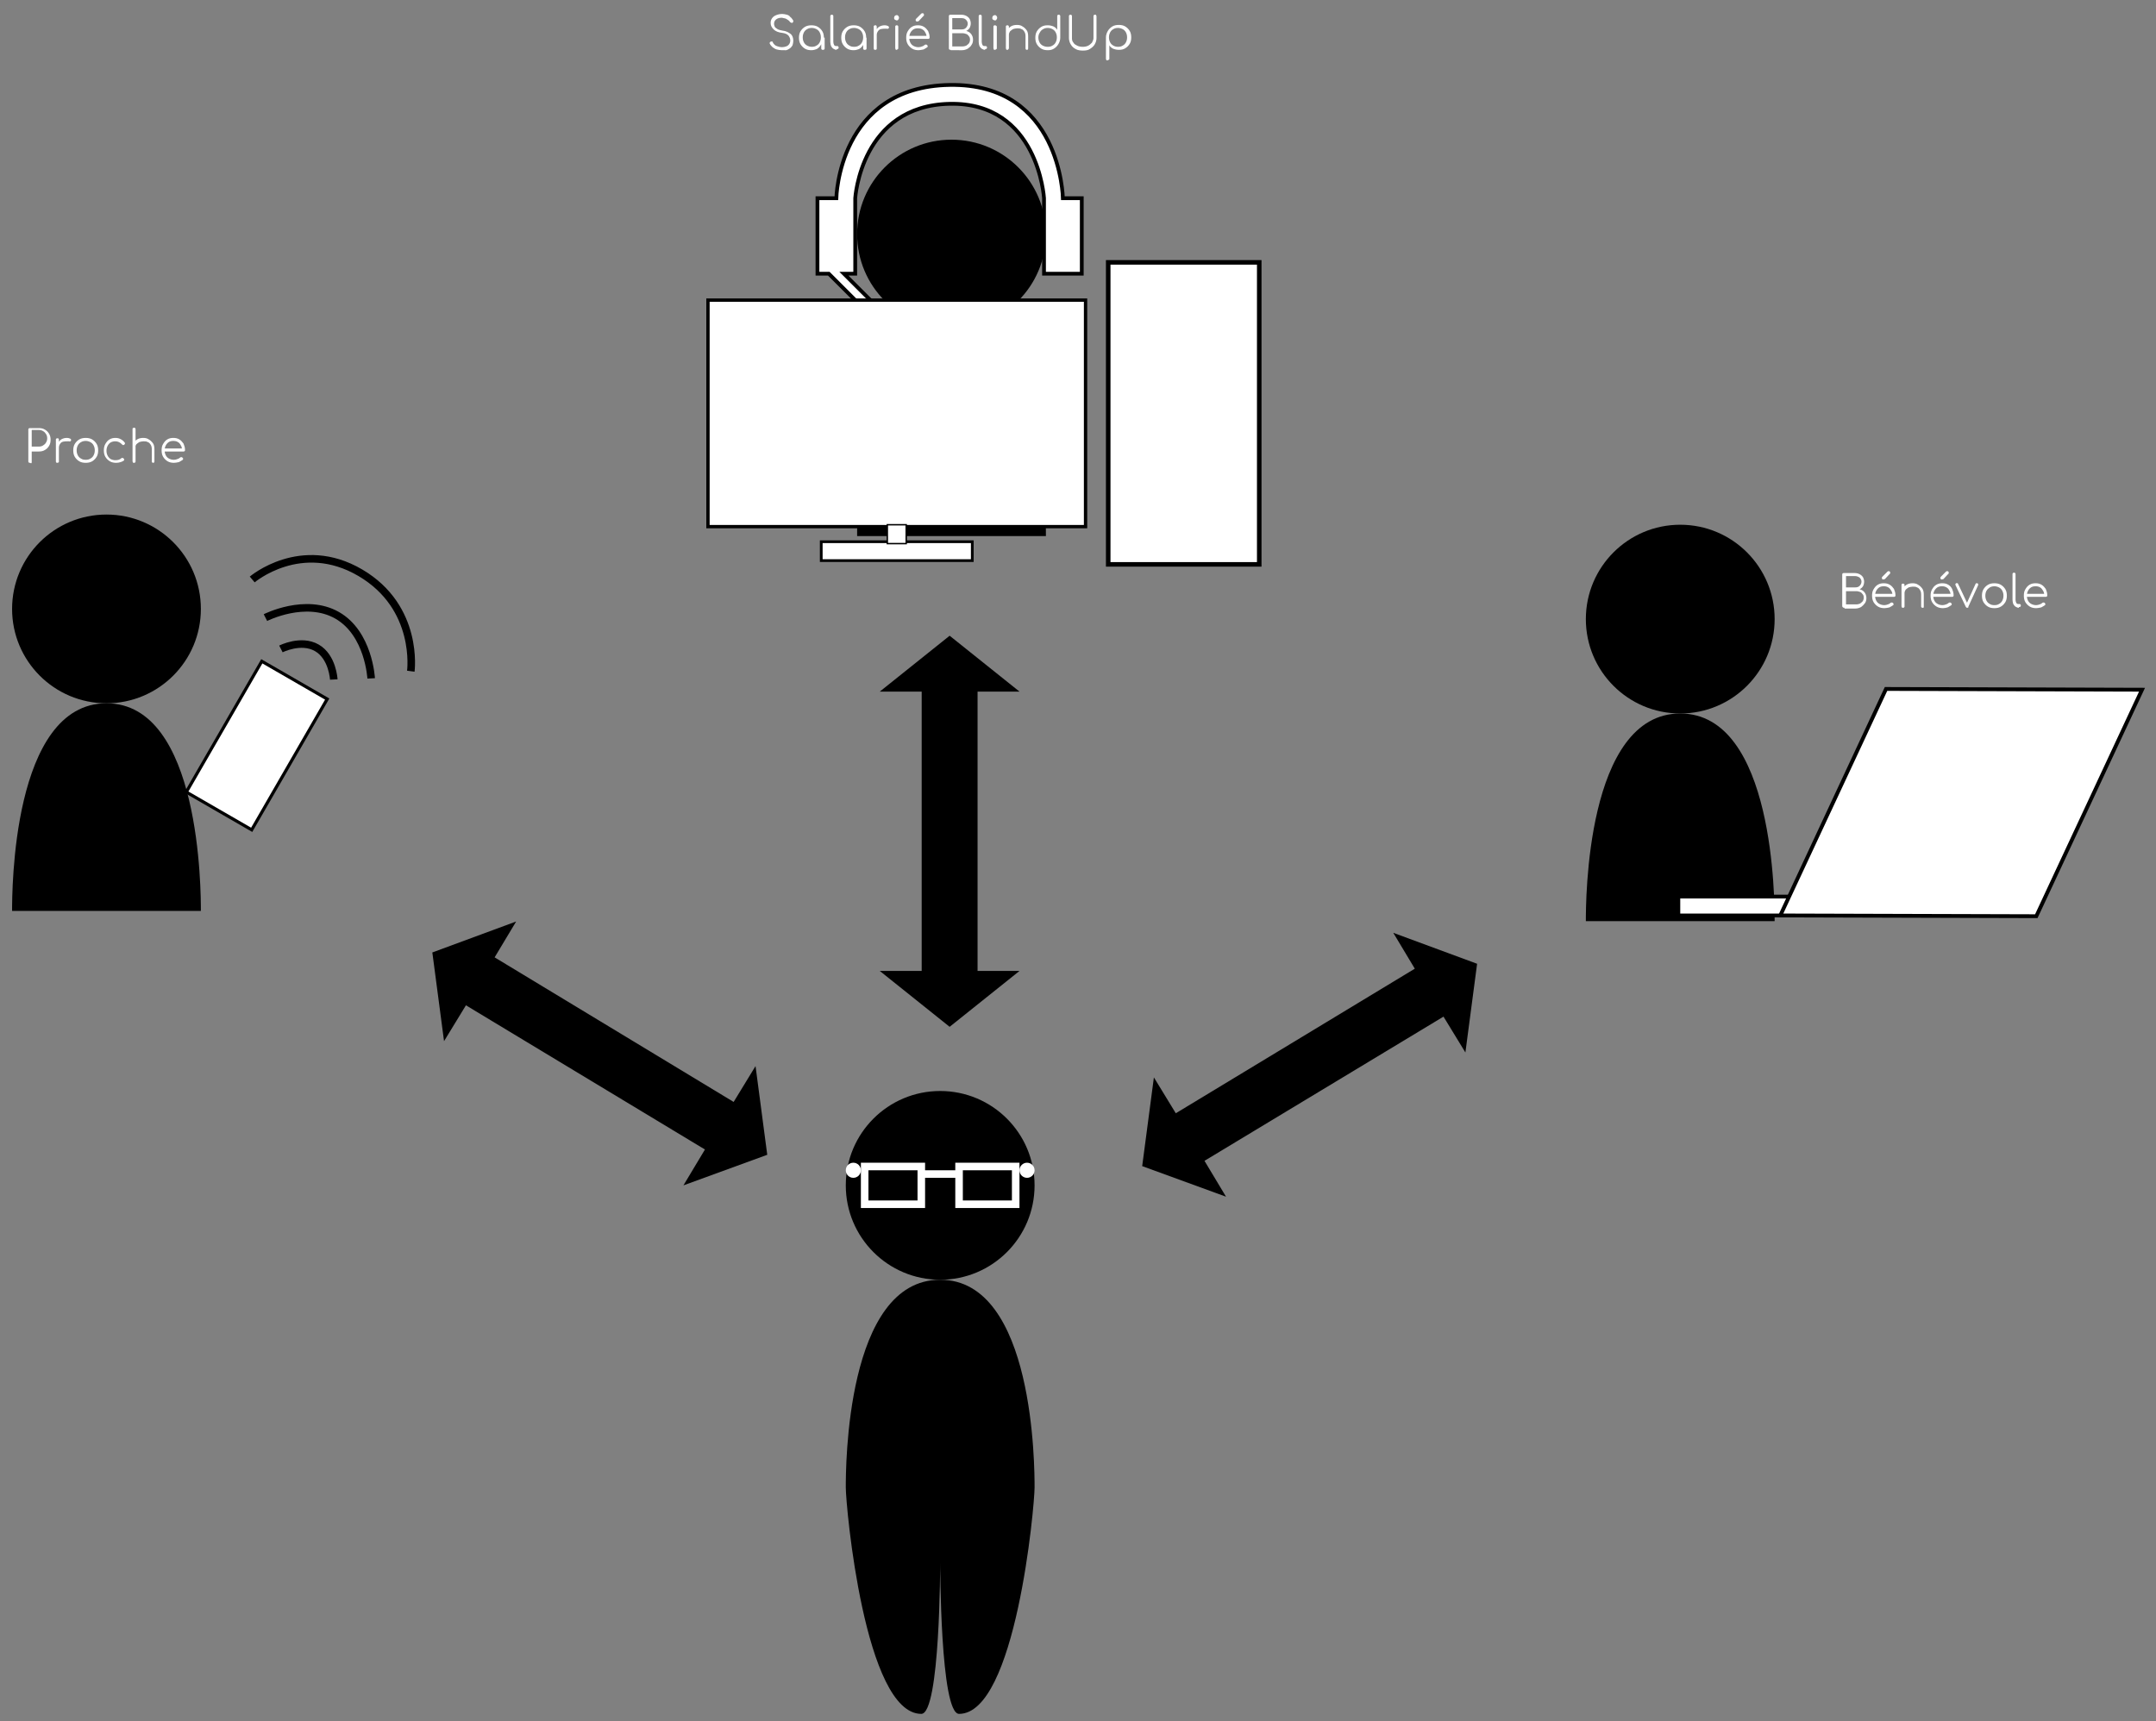 <?xml version="1.0" encoding="utf-8"?>
<!-- Generator: Adobe Illustrator 26.5.1, SVG Export Plug-In . SVG Version: 6.00 Build 0)  -->
<svg version="1.1" id="Calque_1" xmlns="http://www.w3.org/2000/svg" xmlns:xlink="http://www.w3.org/1999/xlink" x="0px" y="0px"
	 viewBox="0 0 571 456" style="enable-background:new 0 0 571 456;" xml:space="preserve">
<rect x="0" y="0" width="571" height="456" fill="#808080" stroke="none"/>
<style type="text/css">
	.st0{fill:none;stroke:#FFFFFF;stroke-width:2;stroke-miterlimit:10;}
	.st1{fill:#FFFFFF;stroke:#000000;stroke-miterlimit:10;}
	.st2{fill:#FFFFFF;stroke:#000000;stroke-width:0.881;stroke-miterlimit:10;}
	.st3{fill:#FFFFFF;stroke:#000000;stroke-width:1.204;stroke-miterlimit:10;}
	.st4{fill:#FFFFFF;stroke:#000000;stroke-width:0.72;stroke-miterlimit:10;}
	.st5{fill:#FFFFFF;stroke:#000000;stroke-width:0.379;stroke-miterlimit:10;}
	.st6{fill:#FFFFFF;stroke:#000000;stroke-width:0.827;stroke-miterlimit:10;}
	.st7{fill:none;stroke:#000000;stroke-width:2;stroke-miterlimit:10;}
	.st8{fill:#FFFFFF;stroke:#000000;stroke-width:1.014;stroke-miterlimit:10;}
	.st9{fill:#FFFFFF;}
	.st10{enable-background:new    ;}
</style>
<g>
	<circle cx="249" cy="314" r="25"/>
</g>
<polyline class="st0" points="244,311 244,319 229,319 229,309 244,309 244,311 254,311 254,309 269,309 269,319 254,319 254,311 
	"/>
<path d="M224,394c0-5,0-55,25-55s25,50,25,55s-5,60-20,60c-5,0-5-40-5-40s0,40-5,40C229,454,224,399,224,394z"/>
<g>
	<circle cx="252" cy="62" r="25"/>
</g>
<path d="M227,142c0-5,0-55,25-55s25,50,25,55H227z"/>
<path class="st1" d="M226.5,72.5h-3l10,10h-4l-10-10h-3v-20h5c0,0,0.5-29.5,30-30s30,30,30,30h5v20h-10v-20c0,0-1.5-25.5-25-25
	s-25,25-25,25V72.5z"/>
<rect x="187.5" y="79.5" class="st2" width="100" height="60"/>
<rect x="293.5" y="69.5" class="st3" width="40" height="80"/>
<rect x="217.5" y="143.5" class="st4" width="40" height="5"/>
<rect x="235" y="139" class="st5" width="5" height="5"/>
<g>
	<circle cx="28.2" cy="161.3" r="25"/>
</g>
<path d="M3.2,241.3c0-5,0-55,25-55s25,50,25,55H3.2z"/>
<rect x="48" y="187.5" transform="matrix(0.5 -0.866 0.866 0.5 -137.036 157.634)" class="st6" width="40" height="20"/>
<path class="st7" d="M74.4,171.9c0,0,5.3-2.7,9.5-0.3s4.5,8.4,4.5,8.4"/>
<path class="st7" d="M70.3,163.6c0,0,10.6-5.4,19-0.6s9,16.7,9,16.7"/>
<path class="st7" d="M66.8,153.5c0,0,12.9-11,28.6-1.8s13.4,26.1,13.4,26.1"/>
<g>
	<circle cx="445" cy="164" r="25"/>
</g>
<path d="M420,244c0-5,0-55,25-55s25,50,25,55H420z"/>
<rect x="444.5" y="237.5" class="st1" width="80" height="5"/>
<polygon class="st8" points="539.3,242.7 471.5,242.5 499.5,182.5 567.3,182.7 "/>
<circle class="st9" cx="226" cy="310" r="2"/>
<circle class="st9" cx="272" cy="310" r="2"/>
<polygon points="258.9,183.2 258.9,257.2 270,257.2 251.5,272 233,257.2 244.1,257.2 244.1,183.2 233,183.2 251.5,168.4 270,183.2 
	"/>
<polygon points="382.3,269.3 319,307.5 324.7,317 302.5,308.9 305.6,285.4 311.4,294.9 374.7,256.6 369,247.1 391.2,255.3 
	388.1,278.8 "/>
<polygon points="123.4,266.3 186.7,304.5 181,314 203.2,305.9 200.1,282.4 194.3,291.9 131,253.6 136.7,244.1 114.5,252.3 
	117.6,275.8 "/>
<g class="st10">
	<path class="st9" d="M207.1,13.3c-0.5,0-1-0.1-1.4-0.2c-0.4-0.1-0.8-0.4-1.1-0.6c-0.3-0.3-0.6-0.6-0.7-0.9c-0.1-0.1-0.1-0.2,0-0.4
		c0.1-0.1,0.2-0.2,0.3-0.2c0.1,0,0.2,0,0.3,0s0.2,0.1,0.2,0.3c0.1,0.2,0.3,0.4,0.5,0.6c0.2,0.2,0.5,0.3,0.8,0.4s0.7,0.2,1.1,0.2
		c0.4,0,0.8-0.1,1.1-0.2c0.3-0.1,0.6-0.3,0.8-0.6c0.2-0.3,0.3-0.6,0.3-1c0-0.5-0.2-0.9-0.5-1.3c-0.4-0.4-0.9-0.6-1.7-0.7
		c-0.9-0.1-1.7-0.4-2.2-0.9s-0.8-1-0.8-1.7c0-0.5,0.1-0.9,0.4-1.3c0.3-0.4,0.6-0.6,1.1-0.8c0.5-0.2,1-0.3,1.6-0.3
		c0.4,0,0.8,0.1,1.2,0.2c0.4,0.1,0.7,0.3,0.9,0.6c0.3,0.2,0.5,0.5,0.7,0.8c0.1,0.1,0.1,0.3,0.1,0.4c0,0.1-0.1,0.2-0.2,0.3
		c-0.1,0.1-0.2,0.1-0.4,0s-0.2-0.1-0.3-0.2c-0.1-0.2-0.3-0.4-0.5-0.5s-0.4-0.3-0.7-0.4c-0.3-0.1-0.6-0.1-0.9-0.2
		c-0.6,0-1.1,0.1-1.5,0.4c-0.4,0.3-0.6,0.7-0.6,1.2c0,0.3,0.1,0.5,0.2,0.8c0.1,0.2,0.4,0.4,0.7,0.6c0.3,0.2,0.8,0.3,1.3,0.4
		c1,0.1,1.7,0.5,2.2,0.9s0.7,1.1,0.7,1.8c0,0.4-0.1,0.8-0.2,1.2c-0.2,0.3-0.4,0.6-0.7,0.8c-0.3,0.2-0.6,0.4-1,0.5
		C207.9,13.3,207.5,13.3,207.1,13.3z"/>
	<path class="st9" d="M214.9,13.3c-0.6,0-1.2-0.1-1.7-0.4s-0.9-0.7-1.2-1.2c-0.3-0.5-0.4-1.1-0.4-1.7c0-0.6,0.1-1.2,0.4-1.7
		s0.7-0.9,1.2-1.2c0.5-0.3,1.1-0.4,1.7-0.4s1.2,0.1,1.7,0.4s0.9,0.7,1.2,1.2s0.4,1.1,0.4,1.7l-0.4,0.3c0,0.6-0.1,1.1-0.4,1.6
		s-0.6,0.8-1.1,1.1C216,13.1,215.5,13.3,214.9,13.3z M215,12.4c0.5,0,0.9-0.1,1.2-0.3c0.4-0.2,0.7-0.5,0.9-0.9s0.3-0.8,0.3-1.3
		c0-0.5-0.1-0.9-0.3-1.3s-0.5-0.7-0.9-0.9c-0.4-0.2-0.8-0.3-1.2-0.3c-0.5,0-0.9,0.1-1.2,0.3c-0.4,0.2-0.7,0.5-0.9,0.9
		s-0.3,0.8-0.3,1.3c0,0.5,0.1,0.9,0.3,1.3s0.5,0.7,0.9,0.9C214.2,12.3,214.6,12.4,215,12.4z M217.9,13.2c-0.1,0-0.2,0-0.3-0.1
		c-0.1-0.1-0.1-0.2-0.1-0.3v-2.1l0.2-0.9l0.7,0.2v2.8c0,0.1,0,0.2-0.1,0.3S218,13.2,217.9,13.2z"/>
	<path class="st9" d="M221.6,13.2c-0.3,0-0.6-0.1-0.9-0.3s-0.4-0.4-0.6-0.7c-0.1-0.3-0.2-0.7-0.2-1.1V4.3c0-0.1,0-0.2,0.1-0.3
		s0.2-0.1,0.3-0.1s0.2,0,0.3,0.1s0.1,0.2,0.1,0.3v6.8c0,0.3,0.1,0.6,0.2,0.8c0.1,0.2,0.3,0.3,0.5,0.3h0.3c0.1,0,0.2,0,0.3,0.1
		s0.1,0.2,0.1,0.3s0,0.2-0.1,0.3s-0.2,0.1-0.4,0.1H221.6z"/>
	<path class="st9" d="M226.1,13.3c-0.6,0-1.2-0.1-1.7-0.4s-0.9-0.7-1.2-1.2c-0.3-0.5-0.4-1.1-0.4-1.7c0-0.6,0.1-1.2,0.4-1.7
		s0.7-0.9,1.2-1.2c0.5-0.3,1.1-0.4,1.7-0.4s1.2,0.1,1.7,0.4s0.9,0.7,1.2,1.2s0.4,1.1,0.4,1.7l-0.4,0.3c0,0.6-0.1,1.1-0.4,1.6
		s-0.6,0.8-1.1,1.1C227.2,13.1,226.7,13.3,226.1,13.3z M226.2,12.4c0.5,0,0.9-0.1,1.2-0.3c0.4-0.2,0.7-0.5,0.9-0.9s0.3-0.8,0.3-1.3
		c0-0.5-0.1-0.9-0.3-1.3s-0.5-0.7-0.9-0.9c-0.4-0.2-0.8-0.3-1.2-0.3c-0.5,0-0.9,0.1-1.2,0.3c-0.4,0.2-0.7,0.5-0.9,0.9
		s-0.3,0.8-0.3,1.3c0,0.5,0.1,0.9,0.3,1.3s0.5,0.7,0.9,0.9C225.3,12.3,225.7,12.4,226.2,12.4z M229,13.2c-0.1,0-0.2,0-0.3-0.1
		c-0.1-0.1-0.1-0.2-0.1-0.3v-2.1l0.2-0.9l0.7,0.2v2.8c0,0.1,0,0.2-0.1,0.3S229.2,13.2,229,13.2z"/>
	<path class="st9" d="M231.8,13.2c-0.1,0-0.3,0-0.3-0.1c-0.1-0.1-0.1-0.2-0.1-0.3V7.1c0-0.1,0-0.3,0.1-0.3c0.1-0.1,0.2-0.1,0.3-0.1
		s0.3,0,0.3,0.1c0.1,0.1,0.1,0.2,0.1,0.3v5.7c0,0.1,0,0.3-0.1,0.3C232,13.2,231.9,13.2,231.8,13.2z M231.7,9.2
		c0-0.5,0.2-0.9,0.4-1.3s0.5-0.7,0.9-0.9s0.8-0.3,1.3-0.3c0.4,0,0.7,0.1,0.9,0.2c0.2,0.1,0.3,0.3,0.2,0.5c0,0.1-0.1,0.2-0.2,0.2
		s-0.2,0.1-0.3,0c-0.1,0-0.2,0-0.4,0c-0.4,0-0.8,0-1.2,0.1s-0.6,0.3-0.8,0.6c-0.2,0.3-0.3,0.6-0.3,1H231.7z"/>
	<path class="st9" d="M237.5,5.4c-0.2,0-0.3-0.1-0.5-0.2s-0.2-0.3-0.2-0.5c0-0.2,0.1-0.4,0.2-0.5c0.1-0.1,0.3-0.2,0.5-0.2
		c0.2,0,0.3,0.1,0.4,0.2c0.1,0.1,0.2,0.3,0.2,0.5c0,0.2-0.1,0.3-0.2,0.5S237.6,5.4,237.5,5.4z M237.5,13.2c-0.1,0-0.3,0-0.3-0.1
		s-0.1-0.2-0.1-0.3V7.1c0-0.1,0-0.3,0.1-0.3c0.1-0.1,0.2-0.1,0.3-0.1c0.1,0,0.2,0,0.3,0.1c0.1,0.1,0.1,0.2,0.1,0.3v5.6
		c0,0.1,0,0.3-0.1,0.3S237.6,13.2,237.5,13.2z"/>
	<path class="st9" d="M243.3,13.3c-0.6,0-1.2-0.1-1.7-0.4c-0.5-0.3-0.9-0.7-1.2-1.2c-0.3-0.5-0.4-1.1-0.4-1.7c0-0.7,0.1-1.2,0.4-1.7
		s0.6-0.9,1.1-1.2c0.5-0.3,1-0.4,1.6-0.4c0.6,0,1.1,0.1,1.6,0.4c0.5,0.3,0.8,0.7,1.1,1.1c0.2,0.5,0.4,1,0.4,1.7c0,0.1,0,0.2-0.1,0.3
		c-0.1,0.1-0.2,0.1-0.3,0.1h-5.1V9.5h5.2l-0.5,0.4c0-0.5-0.1-0.9-0.3-1.2c-0.2-0.4-0.4-0.7-0.8-0.9c-0.3-0.2-0.7-0.3-1.2-0.3
		c-0.5,0-0.9,0.1-1.2,0.3c-0.3,0.2-0.6,0.5-0.8,0.9s-0.3,0.8-0.3,1.3c0,0.5,0.1,0.9,0.3,1.3c0.2,0.4,0.5,0.7,0.9,0.9
		c0.4,0.2,0.8,0.3,1.3,0.3c0.3,0,0.6-0.1,0.9-0.2s0.5-0.2,0.7-0.4c0.1-0.1,0.2-0.1,0.3-0.1c0.1,0,0.2,0,0.3,0.1
		c0.1,0.1,0.2,0.2,0.2,0.3s0,0.2-0.1,0.3c-0.3,0.2-0.6,0.4-1,0.6C244,13.2,243.6,13.3,243.3,13.3z M242.9,5.7c-0.1,0-0.2,0-0.3-0.1
		c-0.1-0.1-0.1-0.2-0.1-0.3s0-0.2,0.1-0.3l1.4-1.4c0.1-0.1,0.2-0.1,0.3-0.1c0.1,0,0.2,0,0.3,0.1c0.1,0.1,0.1,0.2,0.1,0.3
		c0,0.1,0,0.1,0,0.2c0,0.1-0.1,0.1-0.1,0.1l-1.3,1.4C243.2,5.6,243.1,5.7,242.9,5.7z"/>
	<path class="st9" d="M251.8,13.2c-0.2,0-0.3,0-0.4-0.1c-0.1-0.1-0.1-0.2-0.1-0.3V4.3c0-0.1,0-0.2,0.1-0.3c0.1-0.1,0.2-0.1,0.3-0.1
		h2.9c0.5,0,0.9,0.1,1.3,0.3c0.4,0.2,0.7,0.5,0.9,0.8c0.2,0.4,0.3,0.8,0.3,1.2c0,0.4-0.1,0.8-0.3,1.2c-0.2,0.3-0.5,0.6-0.9,0.8
		c0.5,0.1,1,0.4,1.3,0.8c0.3,0.4,0.5,0.9,0.5,1.5c0,0.5-0.1,1-0.4,1.4c-0.2,0.4-0.6,0.7-1,1c-0.4,0.2-0.9,0.4-1.5,0.4H251.8z
		 M252.2,7.8h2.4c0.5,0,0.9-0.1,1.2-0.4c0.3-0.3,0.5-0.7,0.5-1.1c0-0.5-0.2-0.8-0.5-1.1s-0.7-0.4-1.2-0.4h-2.4V7.8z M252.2,12.3h2.7
		c0.4,0,0.7-0.1,1-0.2c0.3-0.2,0.5-0.4,0.7-0.6c0.2-0.3,0.3-0.6,0.3-1c0-0.4-0.1-0.7-0.3-0.9c-0.2-0.3-0.4-0.5-0.7-0.6
		c-0.3-0.1-0.6-0.2-1-0.2h-2.7V12.3z"/>
	<path class="st9" d="M260.9,13.2c-0.3,0-0.6-0.1-0.9-0.3s-0.4-0.4-0.6-0.7c-0.1-0.3-0.2-0.7-0.2-1.1V4.3c0-0.1,0-0.2,0.1-0.3
		s0.2-0.1,0.3-0.1s0.2,0,0.3,0.1s0.1,0.2,0.1,0.3v6.8c0,0.3,0.1,0.6,0.2,0.8c0.1,0.2,0.3,0.3,0.5,0.3h0.3c0.1,0,0.2,0,0.3,0.1
		s0.1,0.2,0.1,0.3s0,0.2-0.1,0.3s-0.2,0.1-0.4,0.1H260.9z"/>
	<path class="st9" d="M263.5,5.4c-0.2,0-0.3-0.1-0.5-0.2s-0.2-0.3-0.2-0.5c0-0.2,0.1-0.4,0.2-0.5c0.1-0.1,0.3-0.2,0.5-0.2
		c0.2,0,0.3,0.1,0.4,0.2c0.1,0.1,0.2,0.3,0.2,0.5c0,0.2-0.1,0.3-0.2,0.5S263.7,5.4,263.5,5.4z M263.5,13.2c-0.1,0-0.3,0-0.3-0.1
		s-0.1-0.2-0.1-0.3V7.1c0-0.1,0-0.3,0.1-0.3c0.1-0.1,0.2-0.1,0.3-0.1c0.1,0,0.2,0,0.3,0.1C264,6.9,264,7,264,7.1v5.6
		c0,0.1,0,0.3-0.1,0.3S263.7,13.2,263.5,13.2z"/>
	<path class="st9" d="M266.8,13.2c-0.1,0-0.3,0-0.3-0.1s-0.1-0.2-0.1-0.3V7.1c0-0.1,0-0.3,0.1-0.3c0.1-0.1,0.2-0.1,0.3-0.1
		c0.1,0,0.2,0,0.3,0.1c0.1,0.1,0.1,0.2,0.1,0.3v5.6c0,0.1,0,0.2-0.1,0.3S267,13.2,266.8,13.2z M272,13.2c-0.1,0-0.2,0-0.3-0.1
		c-0.1-0.1-0.1-0.2-0.1-0.3V9.6c0-0.5-0.1-0.9-0.3-1.2s-0.4-0.6-0.8-0.7c-0.3-0.2-0.7-0.2-1.1-0.2c-0.4,0-0.7,0.1-1.1,0.2
		c-0.3,0.2-0.6,0.4-0.8,0.6c-0.2,0.3-0.3,0.6-0.3,0.9h-0.7c0-0.5,0.2-1,0.4-1.4c0.3-0.4,0.6-0.7,1-0.9c0.4-0.2,0.9-0.3,1.4-0.3
		c0.6,0,1.1,0.1,1.5,0.4c0.4,0.2,0.8,0.6,1.1,1s0.4,1,0.4,1.7v3.1c0,0.1,0,0.2-0.1,0.3C272.2,13.2,272.1,13.2,272,13.2z"/>
	<path class="st9" d="M277.5,13.3c-0.6,0-1.2-0.1-1.7-0.4c-0.5-0.3-0.9-0.7-1.2-1.2s-0.4-1.1-0.4-1.7c0-0.6,0.1-1.2,0.4-1.7
		c0.3-0.5,0.7-0.9,1.2-1.2s1-0.4,1.7-0.4c0.5,0,1,0.1,1.5,0.3c0.4,0.2,0.8,0.5,1,0.9V4.3c0-0.1,0-0.3,0.1-0.3
		c0.1-0.1,0.2-0.1,0.3-0.1c0.1,0,0.2,0,0.3,0.1s0.1,0.2,0.1,0.3V10c0,0.6-0.2,1.2-0.5,1.7s-0.7,0.9-1.2,1.2S278.1,13.3,277.5,13.3z
		 M277.5,12.4c0.5,0,0.9-0.1,1.2-0.3c0.4-0.2,0.7-0.5,0.9-0.9s0.3-0.8,0.3-1.3c0-0.5-0.1-0.9-0.3-1.3c-0.2-0.4-0.5-0.7-0.9-0.9
		c-0.4-0.2-0.8-0.3-1.2-0.3c-0.5,0-0.9,0.1-1.2,0.3c-0.4,0.2-0.7,0.5-0.9,0.9C275.1,9,275,9.5,275,9.9c0,0.5,0.1,0.9,0.3,1.3
		s0.5,0.7,0.9,0.9C276.6,12.3,277,12.4,277.5,12.4z"/>
	<path class="st9" d="M286.8,13.4c-0.7,0-1.4-0.1-1.9-0.4c-0.6-0.3-1-0.7-1.3-1.2s-0.5-1.1-0.5-1.7V4.3c0-0.1,0-0.2,0.1-0.3
		c0.1-0.1,0.2-0.1,0.3-0.1c0.1,0,0.2,0,0.3,0.1s0.1,0.2,0.1,0.3v5.8c0,0.5,0.1,0.9,0.4,1.2c0.2,0.4,0.6,0.6,1,0.8
		c0.4,0.2,0.9,0.3,1.5,0.3c0.5,0,1-0.1,1.4-0.3s0.7-0.5,1-0.8c0.2-0.4,0.4-0.8,0.4-1.2V4.3c0-0.1,0-0.2,0.1-0.3
		c0.1-0.1,0.2-0.1,0.3-0.1c0.1,0,0.3,0,0.3,0.1s0.1,0.2,0.1,0.3v5.8c0,0.6-0.2,1.2-0.5,1.7s-0.8,0.9-1.3,1.2
		C288.2,13.3,287.5,13.4,286.8,13.4z"/>
	<path class="st9" d="M293.3,16c-0.1,0-0.3,0-0.3-0.1s-0.1-0.2-0.1-0.3V9.9c0-0.6,0.2-1.2,0.5-1.7c0.3-0.5,0.7-0.9,1.2-1.2
		s1.1-0.4,1.7-0.4c0.6,0,1.2,0.1,1.7,0.4s0.9,0.7,1.2,1.2c0.3,0.5,0.4,1.1,0.4,1.7c0,0.6-0.1,1.2-0.4,1.7s-0.7,0.9-1.2,1.2
		s-1,0.4-1.7,0.4c-0.5,0-1-0.1-1.5-0.3c-0.4-0.2-0.8-0.5-1-0.9v3.5c0,0.1,0,0.3-0.1,0.3S293.4,16,293.3,16z M296.1,12.4
		c0.5,0,0.9-0.1,1.2-0.3c0.4-0.2,0.7-0.5,0.9-0.9c0.2-0.4,0.3-0.8,0.3-1.3c0-0.5-0.1-0.9-0.3-1.3c-0.2-0.4-0.5-0.7-0.9-0.9
		c-0.4-0.2-0.8-0.3-1.2-0.3c-0.5,0-0.9,0.1-1.2,0.3c-0.4,0.2-0.7,0.5-0.9,0.9s-0.3,0.8-0.3,1.3c0,0.5,0.1,0.9,0.3,1.3
		s0.5,0.7,0.9,0.9C295.2,12.3,295.7,12.4,296.1,12.4z"/>
</g>
<g class="st10">
	<path class="st9" d="M488.5,161c-0.2,0-0.3,0-0.4-0.1c-0.1-0.1-0.2-0.2-0.2-0.3v-8.4c0-0.1,0-0.2,0.1-0.3c0.1-0.1,0.2-0.1,0.3-0.1
		h2.9c0.5,0,0.9,0.1,1.3,0.3c0.4,0.2,0.7,0.5,0.9,0.8c0.2,0.4,0.3,0.8,0.3,1.2c0,0.4-0.1,0.8-0.3,1.2c-0.2,0.3-0.5,0.6-0.9,0.8
		c0.5,0.1,1,0.4,1.3,0.8c0.3,0.4,0.5,0.9,0.5,1.5c0,0.5-0.1,1-0.4,1.4s-0.6,0.7-1,1c-0.4,0.2-0.9,0.4-1.5,0.4H488.5z M488.9,155.6
		h2.4c0.5,0,0.9-0.1,1.2-0.4c0.3-0.3,0.5-0.7,0.5-1.1c0-0.5-0.2-0.8-0.5-1.1c-0.3-0.2-0.7-0.4-1.2-0.4h-2.4V155.6z M488.9,160.1h2.7
		c0.4,0,0.7-0.1,1-0.2c0.3-0.2,0.5-0.4,0.7-0.6c0.2-0.3,0.3-0.6,0.3-1c0-0.4-0.1-0.7-0.3-0.9c-0.2-0.3-0.4-0.5-0.7-0.6
		c-0.3-0.1-0.6-0.2-1-0.2h-2.7V160.1z"/>
	<path class="st9" d="M499.1,161.1c-0.6,0-1.2-0.1-1.7-0.4c-0.5-0.3-0.9-0.7-1.2-1.2s-0.4-1.1-0.4-1.7c0-0.7,0.1-1.2,0.4-1.7
		s0.6-0.9,1.1-1.2s1-0.4,1.6-0.4c0.6,0,1.1,0.1,1.6,0.4c0.5,0.3,0.8,0.7,1.1,1.1c0.2,0.5,0.4,1,0.4,1.7c0,0.1,0,0.2-0.1,0.3
		c-0.1,0.1-0.2,0.1-0.3,0.1h-5.1v-0.8h5.2l-0.5,0.4c0-0.5-0.1-0.9-0.3-1.2s-0.4-0.7-0.8-0.9c-0.3-0.2-0.7-0.3-1.2-0.3
		c-0.5,0-0.9,0.1-1.2,0.3c-0.3,0.2-0.6,0.5-0.8,0.9s-0.3,0.8-0.3,1.3c0,0.5,0.1,0.9,0.3,1.3c0.2,0.4,0.5,0.7,0.9,0.9
		c0.4,0.2,0.8,0.3,1.3,0.3c0.3,0,0.6-0.1,0.9-0.2s0.5-0.2,0.7-0.4c0.1-0.1,0.2-0.1,0.3-0.1c0.1,0,0.2,0,0.3,0.1
		c0.1,0.1,0.2,0.2,0.2,0.3s0,0.2-0.1,0.3c-0.3,0.2-0.6,0.4-1,0.6C499.9,161,499.5,161.1,499.1,161.1z M498.8,153.5
		c-0.1,0-0.2,0-0.3-0.1c-0.1-0.1-0.1-0.2-0.1-0.3s0-0.2,0.1-0.3l1.4-1.4c0.1-0.1,0.2-0.1,0.3-0.1c0.1,0,0.2,0,0.3,0.1
		c0.1,0.1,0.1,0.2,0.1,0.3c0,0.1,0,0.1,0,0.2c0,0.1-0.1,0.1-0.1,0.1l-1.3,1.4C499,153.4,498.9,153.5,498.8,153.5z"/>
	<path class="st9" d="M504,161c-0.1,0-0.3,0-0.3-0.1s-0.1-0.2-0.1-0.3v-5.6c0-0.1,0-0.3,0.1-0.3c0.1-0.1,0.2-0.1,0.3-0.1
		c0.1,0,0.2,0,0.3,0.1c0.1,0.1,0.1,0.2,0.1,0.3v5.6c0,0.1,0,0.2-0.1,0.3S504.1,161,504,161z M509.2,161c-0.1,0-0.2,0-0.3-0.1
		c-0.1-0.1-0.1-0.2-0.1-0.3v-3.1c0-0.5-0.1-0.9-0.3-1.2s-0.4-0.6-0.8-0.7c-0.3-0.2-0.7-0.2-1.1-0.2c-0.4,0-0.7,0.1-1.1,0.2
		c-0.3,0.2-0.6,0.4-0.8,0.6c-0.2,0.3-0.3,0.6-0.3,0.9h-0.7c0-0.5,0.2-1,0.4-1.4c0.3-0.4,0.6-0.7,1-0.9c0.4-0.2,0.9-0.3,1.4-0.3
		c0.6,0,1.1,0.1,1.5,0.4c0.4,0.2,0.8,0.6,1.1,1s0.4,1,0.4,1.7v3.1c0,0.1,0,0.2-0.1,0.3C509.4,161,509.3,161,509.2,161z"/>
	<path class="st9" d="M514.6,161.1c-0.6,0-1.2-0.1-1.7-0.4c-0.5-0.3-0.9-0.7-1.2-1.2c-0.3-0.5-0.4-1.1-0.4-1.7
		c0-0.7,0.1-1.2,0.4-1.7c0.3-0.5,0.6-0.9,1.1-1.2c0.5-0.3,1-0.4,1.6-0.4c0.6,0,1.1,0.1,1.6,0.4c0.5,0.3,0.8,0.7,1,1.1
		c0.2,0.5,0.4,1,0.4,1.7c0,0.1,0,0.2-0.1,0.3c-0.1,0.1-0.2,0.1-0.3,0.1h-5.1v-0.8h5.2l-0.5,0.4c0-0.5-0.1-0.9-0.3-1.2
		c-0.2-0.4-0.4-0.7-0.8-0.9c-0.3-0.2-0.7-0.3-1.2-0.3c-0.5,0-0.9,0.1-1.2,0.3c-0.3,0.2-0.6,0.5-0.8,0.9c-0.2,0.4-0.3,0.8-0.3,1.3
		c0,0.5,0.1,0.9,0.3,1.3c0.2,0.4,0.5,0.7,0.9,0.9c0.4,0.2,0.8,0.3,1.3,0.3c0.3,0,0.6-0.1,0.9-0.2c0.3-0.1,0.5-0.2,0.7-0.4
		c0.1-0.1,0.2-0.1,0.3-0.1s0.2,0,0.3,0.1c0.1,0.1,0.2,0.2,0.2,0.3s0,0.2-0.1,0.3c-0.3,0.2-0.6,0.4-1,0.6
		C515.4,161,515,161.1,514.6,161.1z M514.3,153.5c-0.1,0-0.2,0-0.3-0.1c-0.1-0.1-0.1-0.2-0.1-0.3s0-0.2,0.1-0.3l1.4-1.4
		c0.1-0.1,0.2-0.1,0.3-0.1c0.1,0,0.2,0,0.3,0.1c0.1,0.1,0.1,0.2,0.1,0.3c0,0.1,0,0.1,0,0.2c0,0.1-0.1,0.1-0.1,0.1l-1.3,1.4
		C514.5,153.4,514.4,153.5,514.3,153.5z"/>
	<path class="st9" d="M521,161c-0.2,0-0.3-0.1-0.4-0.3l-2.7-5.7c0-0.1-0.1-0.2,0-0.3c0-0.1,0.1-0.2,0.2-0.2c0.1-0.1,0.2-0.1,0.3,0
		c0.1,0,0.2,0.1,0.2,0.2l2.6,5.5h-0.5l2.5-5.5c0-0.1,0.1-0.2,0.2-0.2c0.1,0,0.2,0,0.3,0c0.1,0.1,0.2,0.1,0.2,0.2c0,0.1,0,0.2,0,0.3
		l-2.6,5.7C521.4,160.9,521.2,161,521,161z"/>
	<path class="st9" d="M528.2,161.1c-0.6,0-1.2-0.1-1.7-0.4s-0.9-0.7-1.2-1.2c-0.3-0.5-0.4-1.1-0.4-1.7c0-0.6,0.1-1.2,0.4-1.7
		c0.3-0.5,0.7-0.9,1.2-1.2s1.1-0.4,1.7-0.4s1.2,0.1,1.7,0.4s0.9,0.7,1.2,1.2c0.3,0.5,0.4,1.1,0.4,1.7c0,0.6-0.1,1.2-0.4,1.7
		c-0.3,0.5-0.7,0.9-1.2,1.2S528.8,161.1,528.2,161.1z M528.2,160.3c0.5,0,0.9-0.1,1.2-0.3c0.4-0.2,0.7-0.5,0.9-0.9
		c0.2-0.4,0.3-0.8,0.3-1.3c0-0.5-0.1-0.9-0.3-1.3c-0.2-0.4-0.5-0.7-0.9-0.9s-0.8-0.3-1.2-0.3s-0.9,0.1-1.2,0.3s-0.7,0.5-0.9,0.9
		c-0.2,0.4-0.3,0.8-0.3,1.3c0,0.5,0.1,0.9,0.3,1.3c0.2,0.4,0.5,0.7,0.9,0.9C527.3,160.2,527.7,160.3,528.2,160.3z"/>
	<path class="st9" d="M534.7,161c-0.3,0-0.6-0.1-0.9-0.3s-0.4-0.4-0.6-0.7c-0.1-0.3-0.2-0.7-0.2-1.1v-6.8c0-0.1,0-0.2,0.1-0.3
		s0.2-0.1,0.3-0.1s0.2,0,0.3,0.1s0.1,0.2,0.1,0.3v6.8c0,0.3,0.1,0.6,0.2,0.8c0.1,0.2,0.3,0.3,0.5,0.3h0.3c0.1,0,0.2,0,0.3,0.1
		s0.1,0.2,0.1,0.3s0,0.2-0.1,0.3s-0.2,0.1-0.4,0.1H534.7z"/>
	<path class="st9" d="M539.3,161.1c-0.6,0-1.2-0.1-1.7-0.4c-0.5-0.3-0.9-0.7-1.2-1.2s-0.4-1.1-0.4-1.7c0-0.7,0.1-1.2,0.4-1.7
		s0.6-0.9,1.1-1.2s1-0.4,1.6-0.4c0.6,0,1.1,0.1,1.6,0.4c0.5,0.3,0.8,0.7,1.1,1.1c0.2,0.5,0.4,1,0.4,1.7c0,0.1,0,0.2-0.1,0.3
		c-0.1,0.1-0.2,0.1-0.3,0.1h-5.1v-0.8h5.2l-0.5,0.4c0-0.5-0.1-0.9-0.3-1.2s-0.4-0.7-0.8-0.9c-0.3-0.2-0.7-0.3-1.2-0.3
		c-0.5,0-0.9,0.1-1.2,0.3c-0.3,0.2-0.6,0.5-0.8,0.9s-0.3,0.8-0.3,1.3c0,0.5,0.1,0.9,0.3,1.3c0.2,0.4,0.5,0.7,0.9,0.9
		c0.4,0.2,0.8,0.3,1.3,0.3c0.3,0,0.6-0.1,0.9-0.2s0.5-0.2,0.7-0.4c0.1-0.1,0.2-0.1,0.3-0.1c0.1,0,0.2,0,0.3,0.1
		c0.1,0.1,0.2,0.2,0.2,0.3s0,0.2-0.1,0.3c-0.3,0.2-0.6,0.4-1,0.6C540.1,161,539.7,161.1,539.3,161.1z"/>
</g>
<g class="st10">
	<path class="st9" d="M7.9,122.6c-0.1,0-0.2,0-0.3-0.1c-0.1-0.1-0.1-0.2-0.1-0.3v-8.4c0-0.1,0-0.2,0.1-0.3c0.1-0.1,0.2-0.1,0.3-0.1
		h2.4c0.6,0,1.1,0.1,1.6,0.4c0.5,0.3,0.8,0.6,1.1,1.1c0.3,0.5,0.4,1,0.4,1.6c0,0.6-0.1,1.1-0.4,1.6c-0.3,0.5-0.6,0.8-1.1,1.1
		s-1,0.4-1.6,0.4H8.4v2.8c0,0.1,0,0.2-0.1,0.3S8.1,122.6,7.9,122.6z M8.4,118.3h1.9c0.4,0,0.8-0.1,1.1-0.3c0.3-0.2,0.6-0.4,0.8-0.8
		c0.2-0.3,0.3-0.7,0.3-1.1c0-0.4-0.1-0.8-0.3-1.1c-0.2-0.3-0.4-0.6-0.8-0.8c-0.3-0.2-0.7-0.3-1.1-0.3H8.4V118.3z"/>
	<path class="st9" d="M15.2,122.6c-0.1,0-0.3,0-0.3-0.1c-0.1-0.1-0.1-0.2-0.1-0.3v-5.7c0-0.1,0-0.3,0.1-0.3c0.1-0.1,0.2-0.1,0.3-0.1
		s0.3,0,0.3,0.1c0.1,0.1,0.1,0.2,0.1,0.3v5.7c0,0.1,0,0.3-0.1,0.3C15.4,122.5,15.3,122.6,15.2,122.6z M15.1,118.5
		c0-0.5,0.2-0.9,0.4-1.3s0.5-0.7,0.9-0.9s0.8-0.3,1.3-0.3c0.4,0,0.7,0.1,0.9,0.2c0.2,0.1,0.3,0.3,0.2,0.5c0,0.1-0.1,0.2-0.2,0.2
		s-0.2,0.1-0.3,0c-0.1,0-0.2,0-0.4,0c-0.4,0-0.8,0-1.2,0.1s-0.6,0.3-0.8,0.6c-0.2,0.3-0.3,0.6-0.3,1H15.1z"/>
	<path class="st9" d="M22.7,122.6c-0.6,0-1.2-0.1-1.7-0.4s-0.9-0.7-1.2-1.2c-0.3-0.5-0.4-1.1-0.4-1.7c0-0.6,0.1-1.2,0.4-1.7
		s0.7-0.9,1.2-1.2s1.1-0.4,1.7-0.4s1.2,0.1,1.7,0.4s0.9,0.7,1.2,1.2s0.4,1.1,0.4,1.7c0,0.6-0.1,1.2-0.4,1.7
		c-0.3,0.5-0.7,0.9-1.2,1.2S23.3,122.6,22.7,122.6z M22.7,121.8c0.5,0,0.9-0.1,1.2-0.3c0.4-0.2,0.7-0.5,0.9-0.9
		c0.2-0.4,0.3-0.8,0.3-1.3c0-0.5-0.1-0.9-0.3-1.3c-0.2-0.4-0.5-0.7-0.9-0.9s-0.8-0.3-1.2-0.3s-0.9,0.1-1.2,0.3
		c-0.4,0.2-0.7,0.5-0.9,0.9c-0.2,0.4-0.3,0.8-0.3,1.3c0,0.5,0.1,0.9,0.3,1.3c0.2,0.4,0.5,0.7,0.9,0.9
		C21.8,121.7,22.2,121.8,22.7,121.8z"/>
	<path class="st9" d="M30.8,122.6c-0.6,0-1.2-0.1-1.7-0.4c-0.5-0.3-0.9-0.7-1.2-1.2c-0.3-0.5-0.4-1.1-0.4-1.7c0-0.6,0.1-1.2,0.4-1.7
		s0.6-0.9,1.1-1.2s1-0.4,1.6-0.4c0.5,0,0.9,0.1,1.3,0.3s0.8,0.5,1.1,0.9c0.1,0.1,0.1,0.2,0.1,0.3s-0.1,0.2-0.2,0.3
		c-0.1,0.1-0.2,0.1-0.3,0.1c-0.1,0-0.2-0.1-0.3-0.2c-0.5-0.5-1-0.8-1.8-0.8c-0.4,0-0.8,0.1-1.2,0.3c-0.3,0.2-0.6,0.5-0.8,0.9
		s-0.3,0.8-0.3,1.3c0,0.5,0.1,0.9,0.3,1.3c0.2,0.4,0.5,0.7,0.8,0.9c0.4,0.2,0.8,0.3,1.2,0.3c0.3,0,0.6,0,0.9-0.1
		c0.3-0.1,0.5-0.2,0.7-0.4c0.1-0.1,0.2-0.1,0.3-0.1s0.2,0,0.3,0.1c0.1,0.1,0.1,0.2,0.2,0.3c0,0.1,0,0.2-0.1,0.3
		C32.4,122.3,31.6,122.6,30.8,122.6z"/>
	<path class="st9" d="M35.5,119.9c-0.1,0-0.3,0-0.3-0.1s-0.1-0.2-0.1-0.3v-5.8c0-0.1,0-0.3,0.1-0.3s0.2-0.1,0.3-0.1
		c0.1,0,0.2,0,0.3,0.1s0.1,0.2,0.1,0.3v5.8c0,0.1,0,0.2-0.1,0.3S35.6,119.9,35.5,119.9z M35.5,122.6c-0.1,0-0.3,0-0.3-0.1
		s-0.1-0.2-0.1-0.3v-5.6c0-0.1,0-0.3,0.1-0.3c0.1-0.1,0.2-0.1,0.3-0.1c0.1,0,0.2,0,0.3,0.1c0.1,0.1,0.1,0.2,0.1,0.3v5.6
		c0,0.1,0,0.2-0.1,0.3S35.6,122.6,35.5,122.6z M40.6,122.6c-0.1,0-0.2,0-0.3-0.1c-0.1-0.1-0.1-0.2-0.1-0.3V119
		c0-0.5-0.1-0.9-0.3-1.2s-0.4-0.6-0.8-0.7c-0.3-0.2-0.7-0.2-1.1-0.2c-0.4,0-0.7,0.1-1.1,0.2c-0.3,0.2-0.6,0.4-0.8,0.6
		c-0.2,0.3-0.3,0.6-0.3,0.9h-0.7c0-0.5,0.2-1,0.4-1.4c0.3-0.4,0.6-0.7,1-0.9c0.4-0.2,0.9-0.3,1.4-0.3c0.6,0,1.1,0.1,1.5,0.4
		c0.4,0.2,0.8,0.6,1.1,1s0.4,1,0.4,1.7v3.1c0,0.1,0,0.2-0.1,0.3C40.9,122.5,40.7,122.6,40.6,122.6z"/>
	<path class="st9" d="M46.1,122.6c-0.6,0-1.2-0.1-1.7-0.4c-0.5-0.3-0.9-0.7-1.2-1.2c-0.3-0.5-0.4-1.1-0.4-1.7c0-0.7,0.1-1.2,0.4-1.7
		s0.6-0.9,1.1-1.2c0.5-0.3,1-0.4,1.6-0.4c0.6,0,1.1,0.1,1.6,0.4c0.5,0.3,0.8,0.7,1.1,1.1c0.2,0.5,0.4,1,0.4,1.7c0,0.1,0,0.2-0.1,0.3
		c-0.1,0.1-0.2,0.1-0.3,0.1h-5.1v-0.8h5.2l-0.5,0.4c0-0.5-0.1-0.9-0.3-1.2c-0.2-0.4-0.4-0.7-0.8-0.9c-0.3-0.2-0.7-0.3-1.2-0.3
		c-0.5,0-0.9,0.1-1.2,0.3c-0.3,0.2-0.6,0.5-0.8,0.9s-0.3,0.8-0.3,1.3c0,0.5,0.1,0.9,0.3,1.3c0.2,0.4,0.5,0.7,0.9,0.9
		c0.4,0.2,0.8,0.3,1.3,0.3c0.3,0,0.6-0.1,0.9-0.2s0.5-0.2,0.7-0.4c0.1-0.1,0.2-0.1,0.3-0.1c0.1,0,0.2,0,0.3,0.1
		c0.1,0.1,0.2,0.2,0.2,0.3s0,0.2-0.1,0.3c-0.3,0.2-0.6,0.4-1,0.6C46.9,122.5,46.5,122.6,46.1,122.6z"/>
</g>
</svg>
